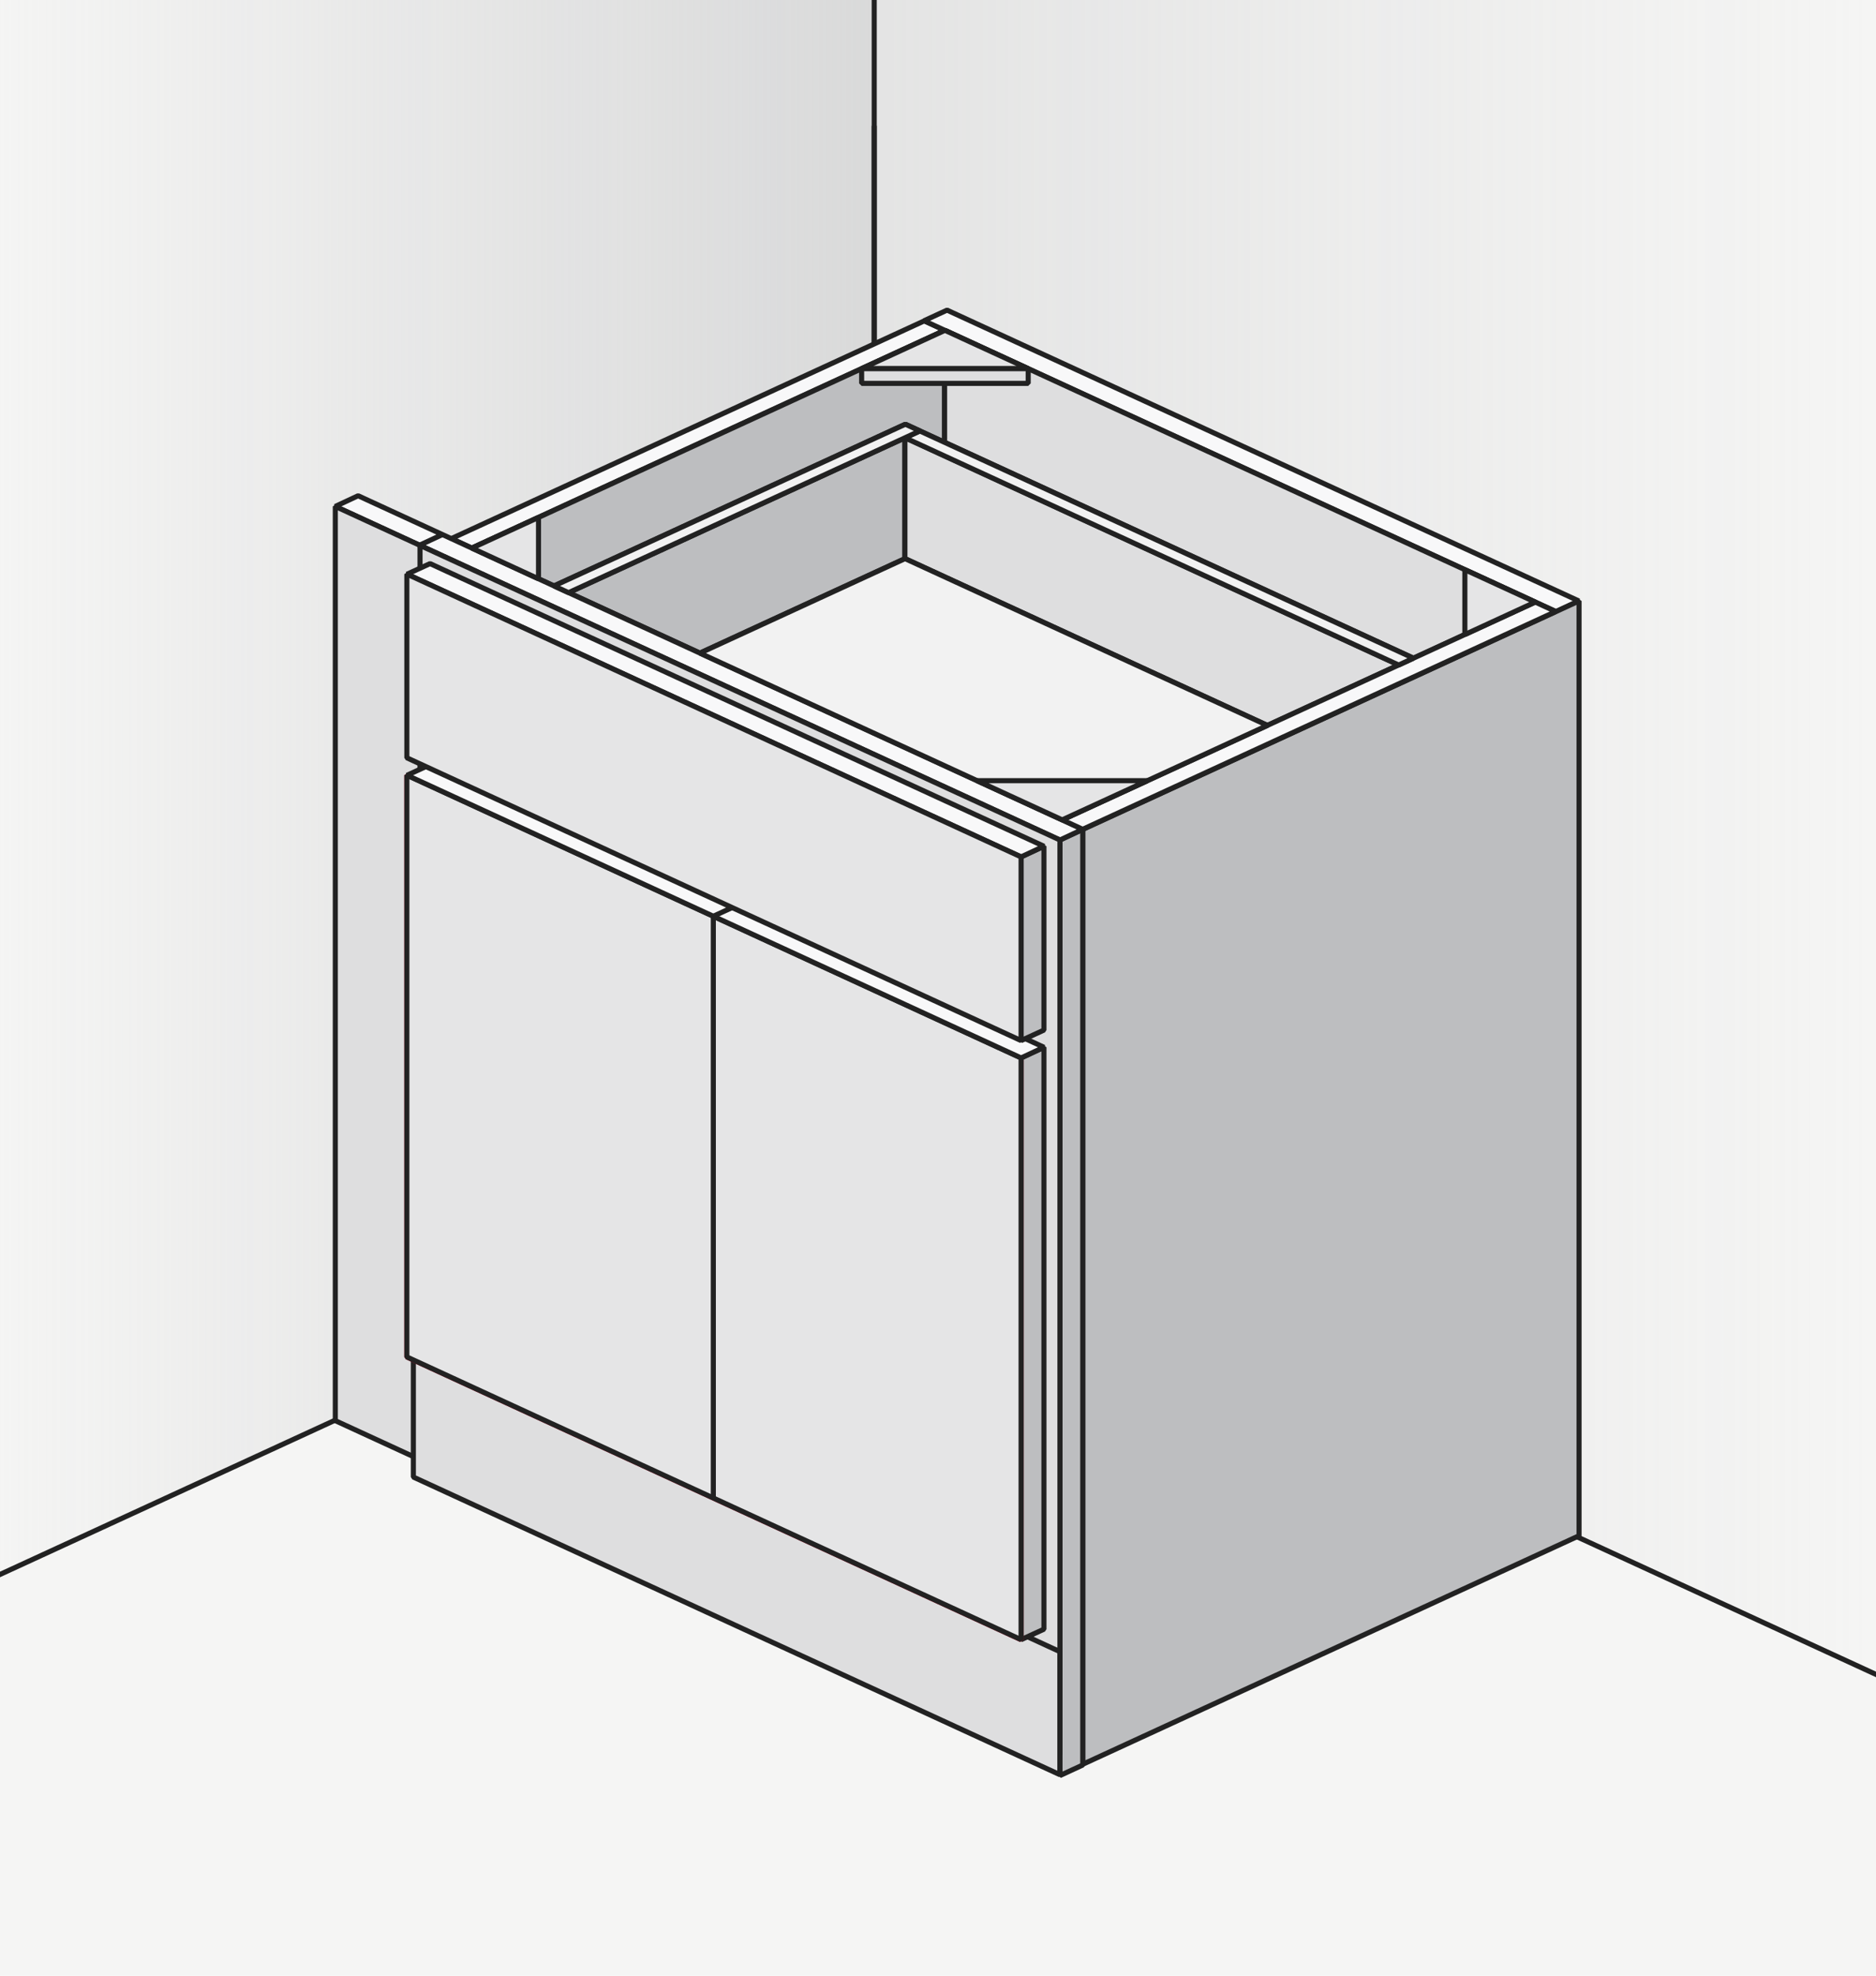 <svg xmlns="http://www.w3.org/2000/svg" xmlns:xlink="http://www.w3.org/1999/xlink" width="380" height="400" viewBox="0 0 380 400"><defs><clipPath id="clip-path"><rect width="380" height="390" fill="none"/></clipPath><linearGradient id="linear-gradient" x1="-2.7" y1="160" x2="177.08" y2="160" gradientUnits="userSpaceOnUse"><stop offset="0" stop-color="#bdbec0" stop-opacity="0"/><stop offset="1" stop-color="#bdbec0" stop-opacity="0.5"/></linearGradient><linearGradient id="linear-gradient-2" x1="378.44" y1="169.57" x2="181.01" y2="169.57" gradientUnits="userSpaceOnUse"><stop offset="0" stop-color="#bdbec0" stop-opacity="0"/><stop offset="1" stop-color="#bdbec0" stop-opacity="0.3"/></linearGradient></defs><g id="Layer_2" data-name="Layer 2"><rect width="380" height="400" fill="#f5f5f4"/><g clip-path="url(#clip-path)"><polygon points="-2.7 0 -2.7 320.01 177.08 237.29 177.08 245.64 177.08 0 -2.7 0" fill="url(#linear-gradient)"/><polygon points="177.08 0 177.08 245.64 177.16 245.68 380.29 339.14 380.29 0 177.08 0" fill="url(#linear-gradient-2)"/><polyline points="-2.7 320.01 177.08 237.29 177.08 245.64 177.08 25.46" fill="none" stroke="#222" stroke-miterlimit="1" stroke-width="1.03"/><polyline points="177.08 0 177.08 245.64 177.16 245.68 380.29 339.14" fill="none" stroke="#222" stroke-miterlimit="1" stroke-width="1.03"/><polygon points="191.38 66.87 187.23 64.96 91.41 109.05 95.56 110.96 191.38 66.87" fill="#f8f8f9" stroke="#222" stroke-miterlimit="1" stroke-width="1.03"/><polygon points="319.8 121.67 191.83 62.79 187.17 64.94 315.17 123.83 319.8 121.67" fill="#f8f8f9" stroke="#222" stroke-miterlimit="1" stroke-width="1.03"/><polygon points="183.39 85.89 191.34 89.55 191.34 66.91 95.58 110.97 112.22 118.63 183.39 85.89" fill="#bdbec0" stroke="#222" stroke-miterlimit="1" stroke-width="1.03"/><polygon points="191.4 66.88 191.34 66.91 191.34 89.55 286.31 133.26 286.31 133.26 310.98 121.9 191.4 66.88" fill="#dededf" stroke="#222" stroke-miterlimit="1" stroke-width="1.03"/><polygon points="115.17 119.99 141.77 132.23 141.77 132.23 183.3 113.11 183.3 88.64 115.17 119.99" fill="#bdbec0" stroke="#222" stroke-miterlimit="1" stroke-width="1.03"/><polygon points="283.33 134.63 183.35 88.62 183.3 88.64 183.3 113.11 183.32 113.1 256.73 146.87 256.73 146.87 283.33 134.63" fill="#dededf" stroke="#222" stroke-miterlimit="1" stroke-width="1.03"/><polygon points="319.85 310.93 319.85 121.67 219.32 167.93 219.32 357.2 319.85 310.93" fill="#bdbec0" stroke="#222" stroke-miterlimit="1" stroke-width="1.03"/><polygon points="219.32 167.91 214.7 170.07 214.7 359.48 219.32 357.35 219.32 167.91" fill="#bdbec0" stroke="#222" stroke-miterlimit="1" stroke-width="1.03"/><polygon points="219.32 167.91 72.54 100.37 67.92 102.53 214.7 170.07 219.32 167.91" fill="#f8f8f9" stroke="#222" stroke-miterlimit="1" stroke-width="1.03"/><polygon points="315.13 123.81 310.98 121.9 215.16 165.99 219.31 167.9 315.13 123.81" fill="#f8f8f9" stroke="#222" stroke-miterlimit="1" stroke-width="1.03"/><polygon points="186.33 87.26 183.33 88.64 283.31 134.64 286.31 133.26 186.33 87.26" fill="#f2f2f2" stroke="#222" stroke-miterlimit="1" stroke-width="1.03"/><polygon points="183.39 85.89 112.22 118.63 115.17 119.99 186.34 87.24 183.39 85.89" fill="#f2f2f2" stroke="#222" stroke-miterlimit="1" stroke-width="1.03"/><polygon points="256.73 146.87 183.32 113.1 141.77 132.23 215.16 165.99 256.73 146.87" fill="#f2f2f2" stroke="#222" stroke-miterlimit="1" stroke-width="1.03"/><polygon points="177.08 245.64 177.08 245.72 177.16 245.68 177.08 245.64" fill="none" stroke="#ea0029" stroke-miterlimit="1" stroke-width="1.03"/><polygon points="215.16 165.99 232.41 158.06 197.91 158.06 215.16 165.99" fill="#e5e5e6" stroke="#222" stroke-miterlimit="1" stroke-width="1.03"/><polygon points="95.58 110.97 109.08 117.19 109.08 104.76 95.58 110.97" fill="#e5e5e6" stroke="#222" stroke-miterlimit="1" stroke-width="1.03"/><polygon points="191.4 66.88 191.34 66.91 174.53 74.64 208.27 74.64 191.4 66.88" fill="#e5e5e6" stroke="#222" stroke-miterlimit="1" stroke-width="1.03"/><rect x="174.53" y="74.64" width="33.74" height="2.98" fill="#dededf" stroke="#222" stroke-miterlimit="1" stroke-width="1.03"/><polygon points="296.72 115.34 296.72 128.47 310.98 121.9 296.72 115.34" fill="#e5e5e6" stroke="#222" stroke-miterlimit="1" stroke-width="1.03"/><polygon points="67.92 102.53 67.92 287.63 214.7 355.16 214.7 170.07 67.92 102.53" fill="#dededf" stroke="#222" stroke-miterlimit="1" stroke-width="1.03"/><polygon points="83.73 299.05 214.68 359.3 214.68 334.39 83.73 274.14 83.73 299.05" fill="#dededf" stroke="#222" stroke-miterlimit="1" stroke-width="1.03"/><polyline points="89.71 108.18 85.08 110.34 85.08 274.68" fill="none" stroke="#222" stroke-miterlimit="1" stroke-width="1.03"/><polygon points="211.46 212.03 206.83 214.19 206.83 331.97 211.46 329.85 211.46 212.03" fill="#bdbec0" stroke="#222" stroke-miterlimit="1" stroke-width="1.03"/><polygon points="206.83 214.19 82.41 156.94 82.41 274.73 206.83 331.97 206.83 214.19" fill="none" stroke="#ea0029" stroke-miterlimit="1" stroke-width="1.03"/><polygon points="206.83 214.19 82.41 156.94 82.41 274.73 206.83 331.97 206.83 214.19" fill="#e5e5e6"/><polygon points="206.83 214.19 82.41 156.94 82.41 274.73 206.83 331.97 206.83 214.19" fill="none" stroke="#222" stroke-miterlimit="1" stroke-width="1.03"/><polygon points="211.46 212.03 87.11 154.82 82.45 156.96 206.83 214.19 211.46 212.03" fill="#f8f8f9" stroke="#222" stroke-miterlimit="1" stroke-width="1.03"/><polyline points="149.16 183.35 144.5 185.5 144.49 185.51 144.49 303.3" fill="none" stroke="#222" stroke-miterlimit="1" stroke-width="1.03"/><polygon points="211.46 171.33 206.83 173.49 206.83 210.68 211.46 208.55 211.46 171.33" fill="#bdbec0" stroke="#222" stroke-miterlimit="1" stroke-width="1.03"/><polygon points="211.46 171.33 87.11 114.11 82.45 116.25 206.83 173.49 211.46 171.33" fill="#f8f8f9" stroke="#222" stroke-miterlimit="1" stroke-width="1.03"/><polygon points="206.83 173.49 82.41 116.23 82.41 153.43 206.83 210.68 206.83 173.49" fill="#e5e5e6" stroke="#222" stroke-miterlimit="1" stroke-width="1.03"/></g></g></svg>